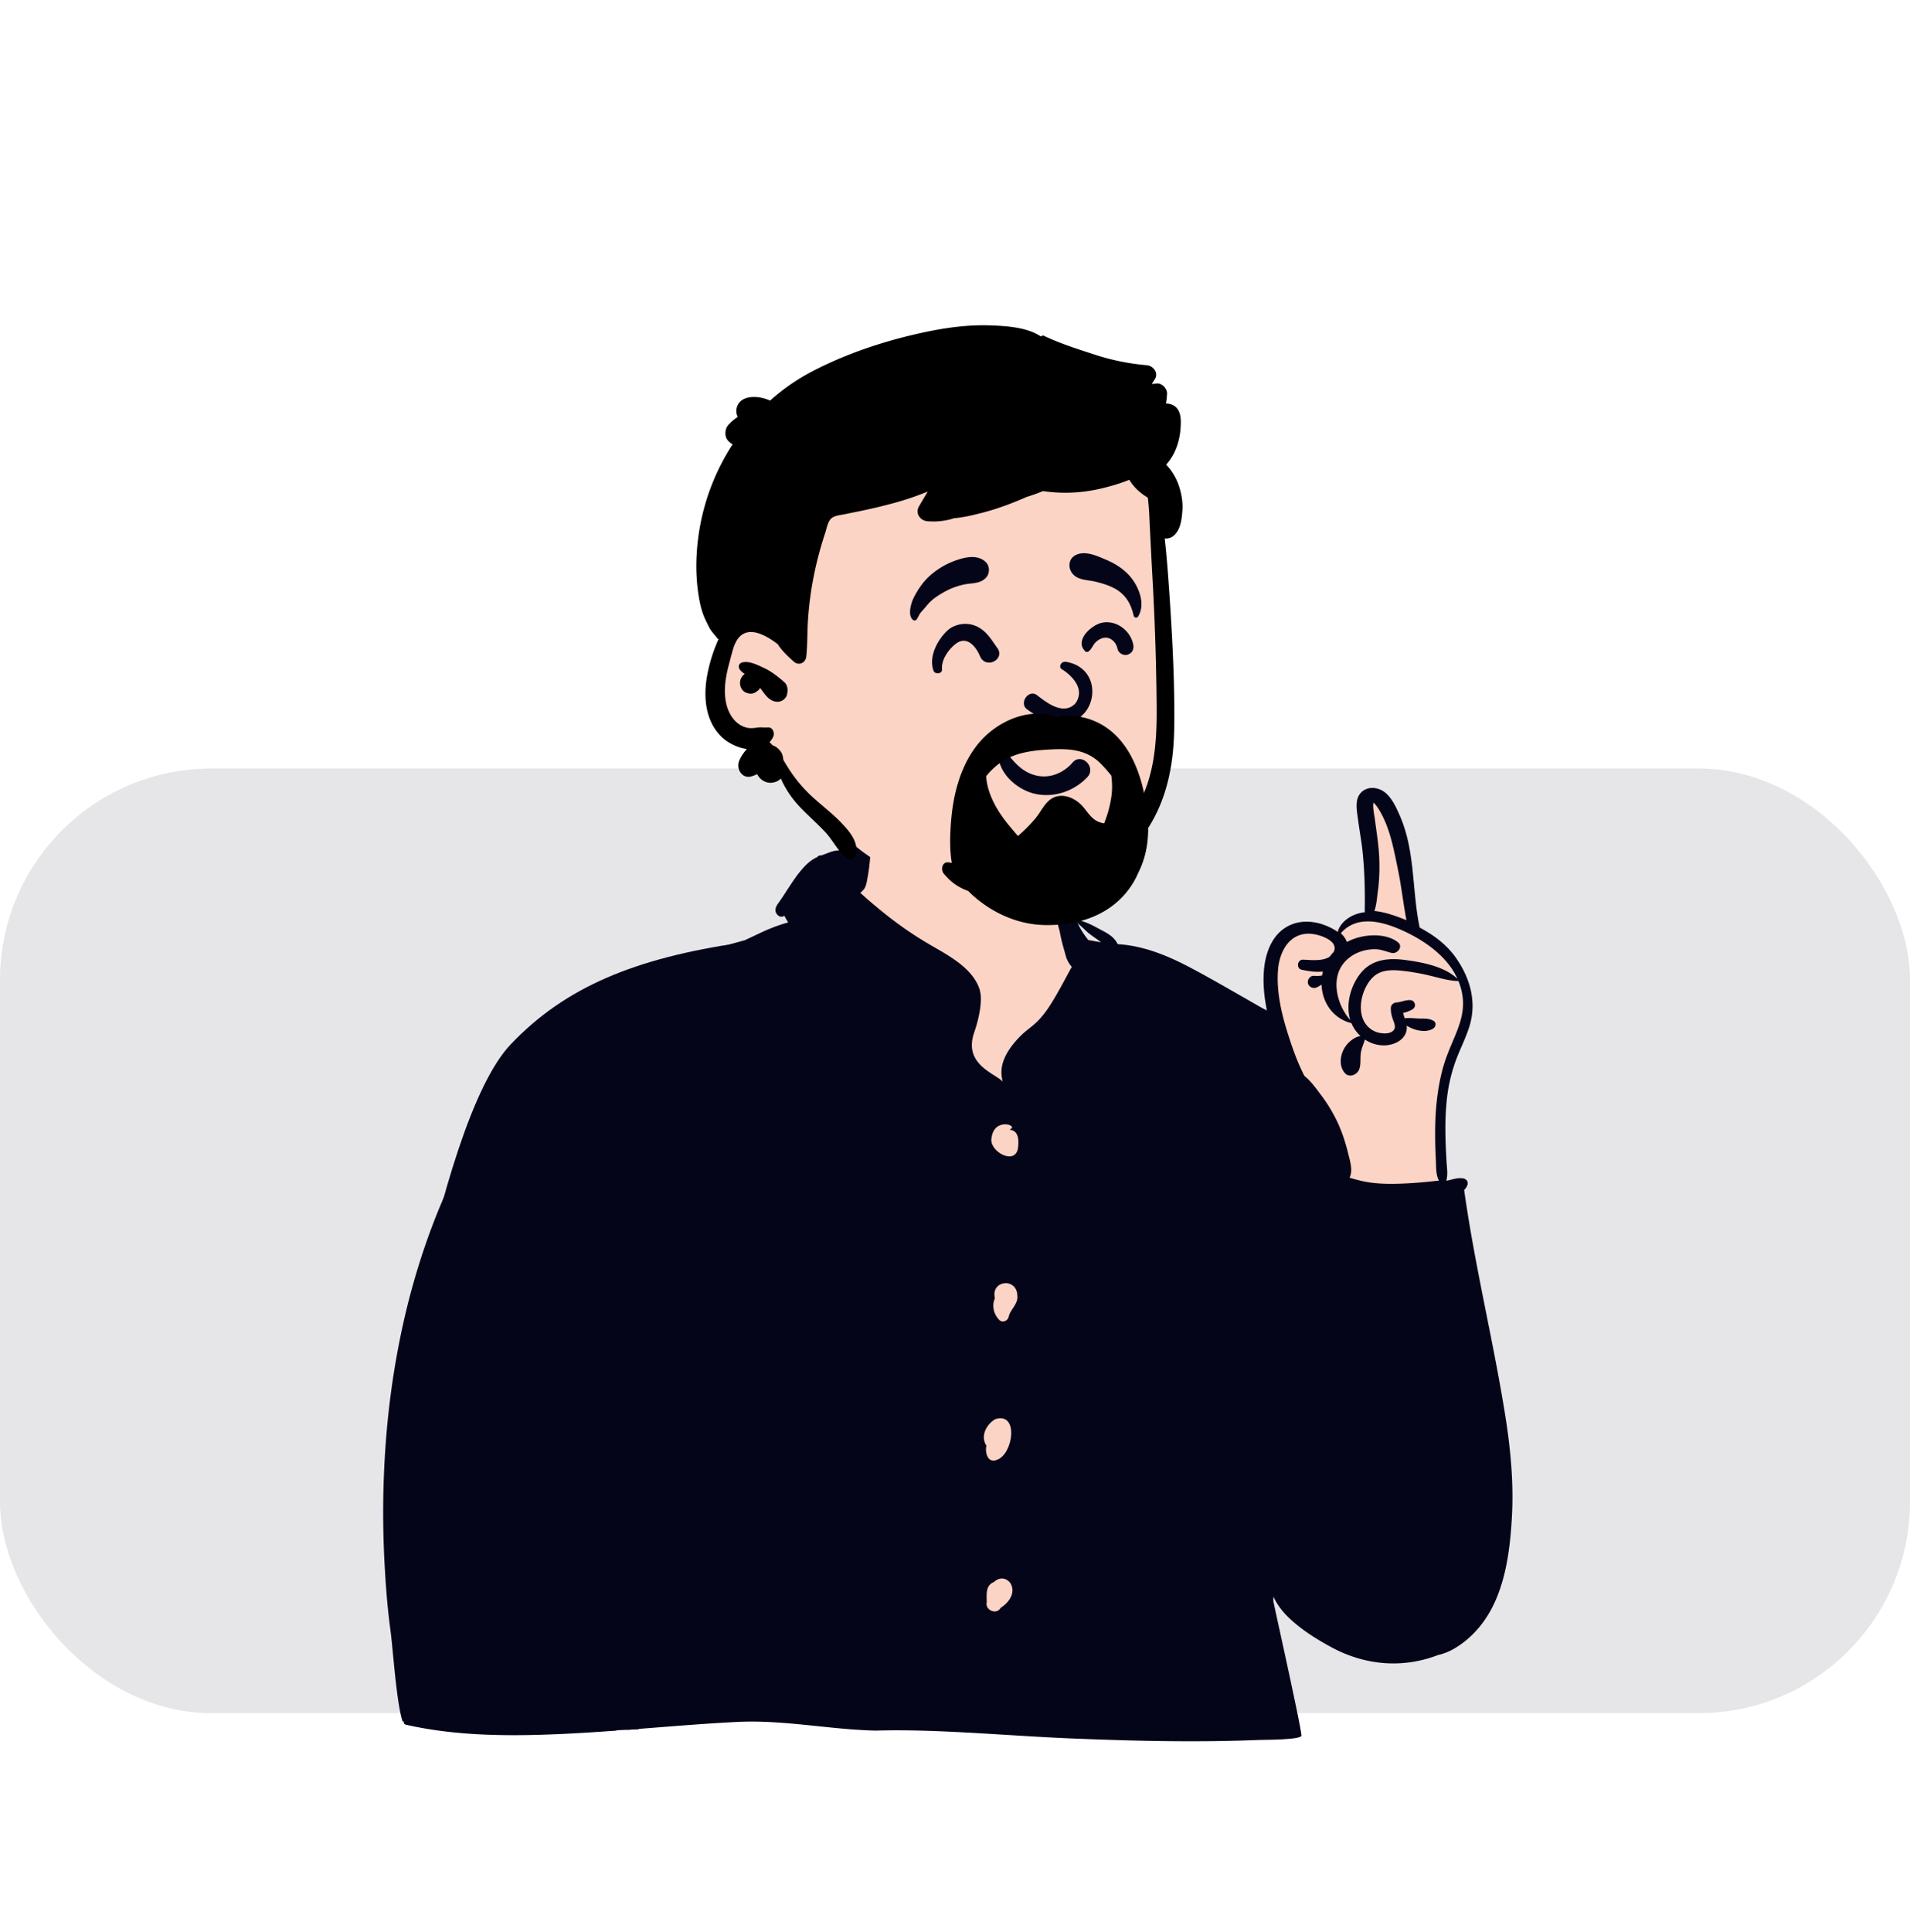 <svg width="271" height="274" fill="none" xmlns="http://www.w3.org/2000/svg"><rect y="109" width="271" height="134" rx="30" fill="#E6E6E8"/><g clip-path="url(#a)"><mask id="c" style="mask-type:luminance" maskUnits="userSpaceOnUse" x="0" y="0" width="252" height="274"><path d="M252 0H0v274h252V0Z" fill="#fff"/></mask><g filter="url(#b)" mask="url(#c)"><path fill-rule="evenodd" clip-rule="evenodd" d="M199.881 123.16c-1.896-5.059-.472-11.463-4.377-15.649-1.155-.681-1.769-.302-2.245.884-.286 1.562-.958 6.939 1.461 6.936.303 3.358.113 6.74-.632 10.036-1.786-.278-3.086.611-4.388 1.273-.972.493-1.943.859-3.115.521-4.843-.827-6.222 4.1-6.281 8.122-.071 1.963-.262 6.537-1.153 8.442-4.037-8.103-12.515-11.792-20.593-13.614-1.267-.339-2.347-.803-3.159-1.596-6.807-2.604-3.537-11.138-6.668-16.042-4.901-5.83-10.787-7.508-18.203-6.509-6.487.695-10.898 7.083-10.498 13.112.12 1.23-.641 2.524-1.09 3.79-4.478 5.194-11.446 7.518-17.44 10.656-19.99 9.469-26.918 16.706-34.687 36.855-3.634 7.582-7.983 14.938-9.427 23.289-1.698 9.838-1.703 19.911-1.112 29.846-1.103.129.097 7.766 1.065 10.413.331.907 1.126 1.561 2.116 1.544 1.99.939 6.665 4.718 8.748 4.593 6.728-.402 13.269.219 19.751-.103 7.014-.347 13.959-1.614 21.002-1.45 12.283.288 3.489.993 16.197 1.553 8.021.358 37.288-3.888 45.287-3.195 6.506 1.328 9.475-.909 8.482-7.497-.367-2.525-1.539-8.141 2.316-8.379 1.824.203 3.334 1.97 4.7 3.002 12.066 8.707 24.394 2.437 25.365-11.876 1.83-12.007 4.394-14.842-1.181-26.831-17.636-44.632 8.934-38.568-9.005-59.473-1.401 1.183-1.045-1.973-1.236-2.653Z" fill="#FBD4C5"/><path fill-rule="evenodd" clip-rule="evenodd" d="M193.179 107.354c.962-.917 2.492-.688 3.431.127.955.827 1.53 2.129 2.02 3.25 2.2 5.044 1.688 10.565 2.801 15.842 2.037 1.066 3.876 2.458 5.178 4.331 1.978 2.845 2.917 6.158 1.925 9.529-.513 1.745-1.383 3.361-2.004 5.068a23.24 23.24 0 0 0-1.264 5.626c-.191 1.883-.217 3.777-.161 5.667.029.98.082 1.957.135 2.934.048.876.208 1.79-.007 2.648l-.027.099c.084-.012.167-.028.249-.046.709-.153 1.334-.392 2.074-.298.577.074.876.54.632 1.067a1.924 1.924 0 0 1-.419.585c1.488 10.664 4.087 21.156 5.797 31.785.775 4.823 1.247 9.66.981 14.541l-.028.485c-.272 4.483-.939 9.423-3.29 13.344-1.098 1.836-2.608 3.465-4.437 4.637-.838.538-1.736.959-2.711 1.168-5.055 1.952-10.4 1.473-15.166-1.106-2.143-1.16-4.281-2.51-6.032-4.187-.85-.815-1.671-1.855-2.174-2.988.001.256-.046.515.007.766l.106.496c.794 3.684 3.819 17.303 3.859 18.447.022.615-5.335.601-5.916.621h-.016c-8.676.351-17.358.163-26.029-.184l-.685-.027c-9.222-.38-19.008-1.365-27.751-1.111-6.56-.147-13.122-1.561-19.682-1.229-5.212.263-10.41.72-15.612 1.115l-.131-1.082c-1.442-11.784-3.703-27.336-2.618-38.993.085-.913-1.385-.908-1.47 0-1.121 12.054 1.334 28.246 2.763 40.185-2.215.162-4.43.31-6.648.422l-.566.03c-7.547.365-15.338.387-22.724-1.291-.228-.052-.305-.272-.257-.456-.074.041-.184.019-.215-.082-.86-2.749-1.298-9.748-1.688-12.777l-.026-.198c-.4-2.942-.63-5.919-.795-8.879a134.037 134.037 0 0 1 .158-17.768c1.438-18.868 7.165-37.93 19.185-53.094 2.905-3.665 6.213-7.019 10.183-9.612 3.893-2.546 8.261-4.339 12.693-5.795 2.93-.963 5.905-1.787 8.881-2.609.112-.055.225-.109.338-.162l.171-.079c1.057-.486 2.099-1.018 3.183-1.451l.239-.094c1.57-.611 3.4-1.151 5.1-1.132 2.753-1.344 5.066-3.375 4.842-6.633-.092-1.339 2.075-1.337 2.152 0 .202 3.557-2.059 6.079-4.941 7.772l.014.014.014.015c.45.494.931.954 1.451 1.381 3.111 2.567 7.048 4.698 10.982 6.101 4.616 1.646 9.228 2.139 14.001.808a25.887 25.887 0 0 0 7.018-3.158 22.34 22.34 0 0 0 1.903-1.364 12.262 12.262 0 0 1-1.419-2.453c-.775-1.751-1.417-4.125-.625-5.974.195-.456.968-.737 1.238-.157.744 1.588 1.054 3.304 1.921 4.857.331.591.711 1.151 1.137 1.68 0 .029 3.255.568 3.255.568 3.934-.002 7.639 1.463 11.119 3.293 2.058 1.082 4.08 2.233 6.096 3.385l3.94 2.253c.291.166.616.326.941.497-.38-1.82-.566-3.675-.441-5.514.189-2.773 1.302-5.806 4.25-6.794 1.394-.469 3.007-.324 4.36.196.625.24 1.304.558 1.885.984.281-1.225 1.466-2.143 2.656-2.549.385-.132.78-.216 1.181-.257a7.933 7.933 0 0 1-.009-.6l.001-.154c.019-.908.011-1.816-.009-2.722a60.733 60.733 0 0 0-.301-5.113c-.151-1.418-.411-2.819-.604-4.231l-.081-.607c-.164-1.196-.439-2.685.533-3.609Zm-6.846 20.134c-3.218-.458-4.775 2.332-4.997 5.018-.201 2.439.207 4.885.844 7.256.239.88.507 1.748.788 2.603.452 1.372.942 2.743 1.539 4.064.182.399.366.799.572 1.184.705.559 1.307 1.314 1.855 2.039l.36.479.097.129a21.696 21.696 0 0 1 2.377 3.911c.619 1.327 1.08 2.711 1.438 4.124l.088.353c.276 1.087.682 2.385.191 3.397.964.288 1.923.549 2.948.688 1.414.193 2.886.205 4.313.155a61.263 61.263 0 0 0 4.129-.295l.99-.105.306-.036a.626.626 0 0 1-.095-.155c-.353-.819-.307-1.768-.345-2.649l-.006-.098a73.526 73.526 0 0 1-.095-2.933c-.024-1.837.027-3.68.235-5.508.18-1.6.461-3.201.9-4.755.442-1.575 1.118-3.055 1.743-4.568.617-1.495 1.126-3.031 1.071-4.662a8.479 8.479 0 0 0-.669-2.996.102.102 0 0 1-.07.023c-1.251-.044-2.435-.395-3.644-.691a31.98 31.98 0 0 0-3.907-.726l-.279-.032c-1.093-.119-2.283-.176-3.293.278-1.093.493-1.782 1.59-2.197 2.642l-.046.121c-.738 1.994-.569 4.656 1.712 5.6.707.294 2.322.473 2.685-.456.164-.423-.172-1.05-.299-1.45-.149-.478-.246-.948-.235-1.446.009-.437.354-.767.792-.802l.04-.003c.797-.033 2.441-.924 2.601.358.031.249-.165.511-.373.632-.419.24-.856.401-1.311.498.062.268.15.529.236.789a.482.482 0 0 1 .169-.046c.675-.054 1.341.05 2.015.057l.37.002c.523.005.978.032 1.485.295.469.242.386.849 0 1.109-1.012.68-2.725.281-3.78-.409.046.35.024.708-.13 1.084-.455 1.114-1.761 1.669-2.93 1.718a4.795 4.795 0 0 1-2.858-.83c-.168.586-.44 1.148-.558 1.755-.154.798.029 1.731-.257 2.48-.287.755-1.394 1.26-2.035.52-.939-1.083-.647-2.797.178-3.893.439-.581 1.236-1.246 2.048-1.352a5.13 5.13 0 0 1-1.3-1.851.104.104 0 0 1-.07.004c-2.64-.7-4.076-3.018-4.164-5.451a5.497 5.497 0 0 1-.608.365c-.505.263-1.154.032-1.31-.515-.143-.509.274-1.137.86-1.095.334.027.67.029 1.003-.024a6.48 6.48 0 0 0 .136-.025c.029-.187.068-.374.115-.559-.997.11-2.04-.048-3.004-.255-.831-.176-.638-1.456.198-1.426l.134.006c1.097.051 2.717.223 3.655-.451a5.99 5.99 0 0 1 .547-.657c.026-.051.048-.106.068-.163.506-1.41-1.888-2.215-2.966-2.368Zm7.755-1.796c-1.424 0-2.768.45-3.845 1.677.384.354.691.765.86 1.248a8.013 8.013 0 0 1 1.657-.654c1.743-.471 4.127-.464 5.593.694.767.606-.076 1.692-.902 1.505-.74-.168-1.383-.477-2.16-.513a6.01 6.01 0 0 0-1.982.242c-.986.289-1.883.835-2.542 1.588-.22.253-.413.527-.575.823-1.231 2.264-.303 5.511 1.396 7.375-.667-2.147-.002-4.679 1.326-6.457 1.6-2.141 3.989-2.384 6.509-2.049l.083.011c2.437.333 5.455.915 7.277 2.65-.182-.4-.391-.788-.626-1.164-1.381-2.204-3.672-3.923-6.048-5.15-.399-.208-.801-.4-1.202-.578-1.522-.679-3.219-1.248-4.819-1.248Zm.779-16.819-.006.025-.004.014c-.084.724.114 1.555.217 2.285l.013.104c.213 1.663.494 3.327.586 5.002.09 1.611.055 3.282-.145 4.886l-.03.229c-.117.874-.187 1.899-.492 2.796 1.172.109 2.344.474 3.409.862.382.141.762.288 1.141.445-.474-2.441-.728-4.917-1.242-7.35l-.101-.485c-.558-2.692-1.084-5.401-2.529-7.809a7.249 7.249 0 0 0-.636-.876.35.35 0 0 0-.181-.128Z" fill="#05051A"/><path fill-rule="evenodd" clip-rule="evenodd" d="M120.49 114.594c.779-1.898 3.414-1.16 3.12.834-.176 1.194-.181 2.096-.457 3.706-.275 1.609-.324 1.869-1.088 2.508a74.164 74.164 0 0 0 4.217 3.538 51.816 51.816 0 0 0 4.954 3.396c1.504.912 3.077 1.719 4.495 2.759 1.318.967 2.52 2.13 3.131 3.648.651 1.616.368 3.286-.112 4.901l-.054.183c-.49 1.6-1.338 3.529-.162 5.037.598.768 1.468 1.311 2.22 1.925a16.877 16.877 0 0 1 1.869 1.776c1.254 1.388 2.274 2.951 2.917 4.693l.057.158c.552 1.541.955 3.43.21 4.943-.214.434-.903.293-1.023-.129-.271-.957-.257-1.96-.484-2.93a10.832 10.832 0 0 0-1.142-2.874c-.994-1.754-2.339-3.252-3.928-4.518l-.476-.375c-1.24-.986-2.379-2.032-2.631-3.664-.269-1.746.453-3.41.917-5.063.324-1.151.429-2.255.08-3.296-.427.675-1.01 1.317-1.471 1.888-.918 1.14-1.844 2.273-2.768 3.407a81.12 81.12 0 0 0-2.752 3.558c-.393.543-.783 1.088-1.171 1.634-.292.411-.699.821-1.017 1.24.078.224.072.482-.069.665-1.687 2.209-4.087-2.4-4.712-3.565-1.275-2.372-2.224-4.891-3.503-7.262a56.745 56.745 0 0 0-4.516-7.095c-1.017-1.357-2.158-2.632-3.088-4.033-.313-.47-.541-.876-.541-.876-.08-.142-.158-.285-.233-.43l-.046.037-.024.018c-.25.167-.618.085-.823-.103-.581-.531-.384-1.121.003-1.672l.051-.07c.474-.644.897-1.325 1.335-1.992l.274-.417c.734-1.115 1.506-2.237 2.486-3.158.454-.427.95-.746 1.477-.984-.045-.093.349-.281.461-.186 1.667-.592 1.853-.856 3.67-.693" fill="#05051A"/><path fill-rule="evenodd" clip-rule="evenodd" d="M150.621 120.481c.11-.055.216-.02.286.072.1.132.088.259-.035.35.164.325.358 1.141.386 1.26.113.481.232.959.357 1.438.253.964.474 1.936.726 2.9.268 1.023.587 2.034.942 3.031.023.065.048.131.075.198l.04.101.01-.015c.072-.111.223-.034.205.083-.017.107-.039.213-.058.319l.038.095c.232.606.391 1.244-.035 1.779-.16.2-.335.318-.554.353-.35 1.12-.79 2.219-1.261 3.274l-.138.308c-.692 1.54-1.431 3.06-2.533 4.371-1.204 1.431-2.86 2.408-3.908 3.977-.488.729-.828 1.496-1.103 2.32l-.104.313c-.195.582-.421 1.147-.985 1.489a.51.51 0 0 1-.595-.074c-1.156-1.186.054-3.4.752-4.548.969-1.597 2.372-2.618 3.777-3.823 1.515-1.298 2.481-3.034 3.415-4.745.572-1.049 1.125-2.119 1.706-3.172-.607-.521-.802-1.555-1.008-2.273l-.018-.065a24.979 24.979 0 0 1-.782-3.518 18.746 18.746 0 0 1-.189-3.411l.012-.293" fill="#05051A"/><path fill-rule="evenodd" clip-rule="evenodd" d="M152.881 125.909c-.135-.179.088-.381.272-.344 1.12.225 2.215.882 3.22 1.413l.108.057c.802.419 1.61.933 2.031 1.748.458.885.42 1.905.358 2.868l-.006.09c-.077 1.154-.089 2.353-.341 3.486-.129.58-.671.744-1.134.607-.552 1.687-2.101 2.93-3.232 4.262-1.443 1.697-1.171 3.989-1.02 6.034.061.827-1.002 1.063-1.549.621l-1.261-1.015c-.21-.169-.42-.339-.629-.51a37.747 37.747 0 0 1-.532-.442l-.263-.225c-.117-.101-.631-.658-.782-.681-.364-.056-1.23.874-1.526 1.166l-.038.037c-.557.53-1.061 1.1-1.53 1.705-.087.111-.256.018-.194-.11.421-.873.91-1.708 1.49-2.489l.117-.155c.387-.505.905-1.396 1.587-1.545.833-.181 1.664.628 2.27 1.077l.038.028c.288.21.573.423.857.637-.029-1.522.169-3.06.98-4.372.572-.925 1.428-1.61 2.161-2.405.816-.885 1.242-1.973 1.981-2.895a.561.561 0 0 1 .368-.203c.029-.741.142-1.49.229-2.223l.025-.219c.088-.797.296-1.77-.107-2.516-.38-.705-1.252-1.202-1.898-1.68l-.527-.397m-37.875-9.834a4.115 4.115 0 0 0-.938.718c-.9.926-1.544 2.078-2.17 3.186-.338.596-.663 1.2-1.003 1.795-.148.259-.3.515-.453.771-.071.118-.283.352-.387.496.116.158.236.314.359.468.047.059 3.276 3.468 4.401 4.802 1.724 2.044 3.265 4.203 4.582 6.513 1.29 2.263 2.271 4.659 3.466 6.965.598 1.155 1.266 2.302 2.117 3.301.033.039.068.076.102.114.324-.85 1.157-1.761 1.566-2.284l.038-.05a76.124 76.124 0 0 1 2.908-3.541 95.856 95.856 0 0 1 2.811-3.102l.361-.38c.668-.7 1.518-1.748 2.497-2.248a4.52 4.52 0 0 0-.366-.537c-.917-1.162-2.214-2.005-3.493-2.766l-.83-.489c-3.128-1.847-6.207-3.78-8.922-6.18-1.436-1.27-2.853-2.601-4.06-4.082l-.427-.524" fill="#05051A"/><path d="M138.214 141.474c1.053-3.06 1.072-5.162.827-5.874 0 0 2.939-.356 6.245-1.78a106.48 106.48 0 0 0 6.061-2.849c.184.445.49.95.735 1.158-.581.985-2.203 4.227-3.49 6.052-1.653 2.344-2.575 2.492-3.949 3.916-3.159 3.276-2.572 5.341-2.388 6.32-1.01-1.157-5.602-2.403-4.041-6.943Z" fill="#FBD4C5"/><path fill-rule="evenodd" clip-rule="evenodd" d="M140.685 156.397c.386-2.996 3.884-1.733 2.648-1.234-.025.026-.05.052-.078.077 1.413.133 1.314 1.741 1.157 2.77-.555 2.302-4.146.207-3.727-1.613Zm.476 22.736c-.625-2.558 3.165-2.984 3.187-.312.122 1.124-.936 1.856-1.203 2.833-.056.635-.861 1.083-1.377.552-.859-.886-1.044-2.089-.607-3.073Zm.054 17.161c3.383-1.056 2.54 4.916.308 5.731-1.348.649-1.811-.977-1.564-1.968-.876-1.29-.074-2.988 1.256-3.763Zm-.197 23.104c1.853-1.731 4.336 1.422.976 3.649-.61 1.084-2.276.32-1.993-.813l-.003-.191c-.025-.986-.125-2.204 1.02-2.645Z" fill="#FBD4C5"/><path d="m86.786 240.451-4.96-41.21 6.613-.981 2.204 42.013-3.857.178ZM72.46 143.133c7.702-8.099 17.57-12.224 32.693-14.42-16.622 27.534-49.978 82.226-50.418 80.73-.551-1.868 6.888-54.917 17.724-66.31Z" fill="#05051A"/><path fill-rule="evenodd" clip-rule="evenodd" d="M164.328 85.029c-.395-3.474.116-10.735.15-11.176.216-2.788-1.088-13.8-3.553-12.786-4.135-3.28-9.643-4.004-14.793-4.35-10.699-.719-22.079.931-30.34 8.145-4.085 3.746-8.062 9.195-7.743 14.868-3.711 5.377-8.944 12.754-4.319 19.04 1.572 2.009 4.07 2.757 6.045 4.278 3.972 3.21 6.464 7.817 10.474 11.008 10.623 9.565 28.662 11.563 39.099.684 8.071-7.879 6.766-19.667 5.346-29.711-.954-6.754.403 6.776-.366 0Z" fill="#FBD4C5"/><path fill-rule="evenodd" clip-rule="evenodd" d="M131.84 41.986c2.862-.578 5.799-.938 8.721-.83l.225.009c2.199.088 4.983.283 6.901 1.563a.395.395 0 0 1 .448-.09c2.279 1.09 4.786 1.877 7.186 2.66a32.429 32.429 0 0 0 7.37 1.501c.942.078 1.748 1.098 1.151 2.011-.142.218-.28.438-.417.659l.69-.072c.758-.077 1.514.733 1.47 1.472a13.66 13.66 0 0 1-.153 1.378 2.05 2.05 0 0 1 .853.155c1.403.594 1.305 2.268 1.2 3.542-.145 1.768-.805 3.641-2.031 4.965.915.952 1.563 2.09 1.95 3.44.28.986.436 2.036.359 3.063l-.025.307c-.095 1.114-.284 2.348-1.084 3.149a1.704 1.704 0 0 1-1.399.516c.292 2.567.479 5.15.655 7.722l.082 1.23c.393 5.947.688 11.932.611 17.888-.072 5.566-1.17 10.969-4.577 15.489-3.103 4.115-7.559 7.149-12.599 8.302-2.717.623-5.49.667-8.239.27-1.333-.193-2.674-.488-3.939-.955-1.4-.518-2.406-1.28-3.348-2.422-.446-.542-.232-1.695.656-1.587 1.342.163 2.567.36 3.853.757l.184.059c1.282.411 2.609.718 3.948.848 2.744.266 5.53-.002 8.159-.835 4.279-1.359 7.965-4.388 10.328-8.193 2.804-4.51 3.121-9.63 3.081-14.816a376.792 376.792 0 0 0-.53-17.07l-.051-.948c-.16-2.925-.314-5.853-.449-8.78a35.07 35.07 0 0 0-.222-2.76c-1.058-.621-2.005-1.477-2.623-2.533-1.241.514-2.546.885-3.746 1.181-2.782.685-5.669.852-8.5.423-.763.316-1.542.594-2.333.833-.214.095-.427.188-.641.28-1.906.817-3.84 1.509-5.852 2.016l-.495.123c-1.059.262-2.209.52-3.336.6a4.845 4.845 0 0 1-.603.186 9.834 9.834 0 0 1-3.143.24c-1.025-.086-1.766-1.124-1.201-2.095.412-.709.829-1.416 1.248-2.121a39.588 39.588 0 0 1-4.49 1.546 76.346 76.346 0 0 1-4.654 1.135c-.834.178-1.671.336-2.503.514-.596.127-1.511.193-1.997.586-.536.432-.689 1.438-.892 2.059a50.634 50.634 0 0 0-1.868 7.403 47.642 47.642 0 0 0-.592 5.068c-.108 1.697-.06 3.405-.234 5.095-.094.896-1.054 1.357-1.764.73l-.25-.222-.124-.114c-.606-.55-1.195-1.135-1.68-1.792a5.915 5.915 0 0 1-.251-.376.06.06 0 0 1-.037-.013l-.135-.102c-1.482-1.105-3.958-2.547-5.404-.71-.46.585-.696 1.33-.892 2.049l-.343 1.286c-.223.84-.432 1.684-.554 2.543-.277 1.925-.137 4.144 1.184 5.686.528.617 1.256 1.058 2.068 1.174.453.062.9-.015 1.349-.072.456-.057.896.035 1.352-.01.726-.07 1.043.8.772 1.347a3.34 3.34 0 0 1-.515.762c.157.136.308.283.453.437.429.138.813.434 1.101.825.233.316.354.659.374 1.021.026.09.048.182.068.275l.393.64c.087.14.173.279.259.414a20.013 20.013 0 0 0 3.492 4.177c1.329 1.212 2.771 2.297 4.02 3.597l.147.155c1.163 1.228 2.39 2.716 1.935 4.502-.118.46-.757.79-1.175.48-1.344-.999-2.02-2.582-3.16-3.794-1.173-1.249-2.473-2.371-3.649-3.616a14.291 14.291 0 0 1-2.653-3.973c-.264.292-.648.5-1.182.581-.916.137-1.77-.401-2.17-1.196a6.879 6.879 0 0 1-.783.298c-1.389.426-2.263-1.122-1.739-2.267a5.65 5.65 0 0 1 1.065-1.594c-1.358-.187-2.74-.89-3.633-1.768-2.239-2.206-2.547-5.52-2.043-8.468a22.225 22.225 0 0 1 1.329-4.611c.104-.256.216-.513.339-.766a.239.239 0 0 1-.182-.088c-.405-.555-.898-1.009-1.199-1.63-.276-.569-.584-1.145-.802-1.738-.45-1.214-.67-2.584-.816-3.868-.302-2.628-.185-5.24.216-7.85a31.688 31.688 0 0 1 4.767-12.44 2.125 2.125 0 0 1-.377-.254l-.059-.05-.095-.087c-.694-.63-.634-1.809 0-2.446l.201-.201a5.248 5.248 0 0 1 1.066-.842 1.771 1.771 0 0 1-.139-1.373c.52-1.785 3.083-1.722 4.707-.944a29.298 29.298 0 0 1 5.949-4.13c5.143-2.689 10.958-4.564 16.636-5.71Zm-26.585 46.995c.96-.314 2.236.345 3.099.742 1.094.503 2.026 1.247 2.927 2.033.449.393.53 1.036.418 1.585-.011.055-.022.112-.035.169-.119.586-.771 1.046-1.349 1.03-1.208-.033-1.783-1.078-2.467-1.963-.08.143-.181.275-.306.374l-.084.067c-.284.216-.597.39-.972.372a1.806 1.806 0 0 1-.755-.204c-.586-.31-.844-1.07-.685-1.689a1.57 1.57 0 0 1 .623-.905l-.111-.076c-.236-.165-.452-.34-.621-.596l-.038-.061h.015a.595.595 0 0 1 .341-.878Z" fill="#000"/><path fill-rule="evenodd" clip-rule="evenodd" d="M150.62 107.462c-1.353.392-2.805.427-4.185.022-1.251-.367-2.535-1.175-3.456-2.243-.818-.95-1.347-2.104-1.327-3.336a.545.545 0 0 1 .131-.349.611.611 0 0 1 .703-.162.502.502 0 0 1 .25.246c.141.186.282.369.424.547 1.138 1.405 2.239 2.454 3.95 2.831a4.814 4.814 0 0 0 2.706-.198 5.807 5.807 0 0 0 2.378-1.671c.292-.34.636-.478.972-.48.382-.003.759.174 1.042.457.28.279.466.657.483 1.053a1.4 1.4 0 0 1-.399 1.033 8.134 8.134 0 0 1-3.672 2.25Zm-.042-17.592c1.387.843 3.501 2.809 2.008 4.898-1.756 1.843-4.285-.27-5.531-1.225-1.155-.74-2.453 1.164-1.381 2.029 9.004 6.665 12.658-5.481 5.606-6.693-.777-.133-1.065.73-.702.991Zm-12.974-3.709c-.446-.285-.971-.383-1.552-.118-.454.206-1.251.895-1.805 1.8-.379.618-.648 1.345-.592 2.102a.476.476 0 0 1-.154.4.602.602 0 0 1-.335.15.867.867 0 0 1-.353-.033.524.524 0 0 1-.349-.3c-.388-1.03-.221-2.18.214-3.219.587-1.4 1.653-2.573 2.352-2.951 1.195-.647 2.605-.677 3.802-.018 1.019.562 1.656 1.468 2.29 2.392.135.196.268.39.407.582.276.384.304.765.197 1.091-.119.362-.422.667-.801.826a1.44 1.44 0 0 1-1.116.017c-.304-.128-.582-.378-.759-.801-.297-.714-.792-1.501-1.446-1.92Zm22.64 1.588c-.305.159-.544.207-.883.105a1.256 1.256 0 0 1-.517-.309 1.032 1.032 0 0 1-.287-.52 2.132 2.132 0 0 0-.748-1.245 1.502 1.502 0 0 0-1.194-.314c-.492.082-.961.398-1.284.77-.108.125-.193.266-.278.407-.159.263-.314.507-.533.7a.489.489 0 0 1-.477.101c-.49-.492-.585-.865-.569-1.235.017-.388.17-.78.417-1.147.58-.86 1.681-1.565 2.424-1.725 1.018-.218 2.028.044 2.839.612.833.585 1.451 1.493 1.644 2.516.046.247.026.513-.068.743a1.032 1.032 0 0 1-.486.54Zm-20.396-10.755c-.611.595-1.334.687-2.065.769a9.76 9.76 0 0 0-1.05.155c-.877.198-1.744.496-2.535.926-.827.449-1.729.99-2.377 1.684-.154.165-.299.338-.445.512-.133.158-.26.31-.395.457-.155.17-.302.346-.448.522-.09.15-.108.186-.127.224a5.083 5.083 0 0 1-.095.19 3.53 3.53 0 0 1-.17.29c-.101.171-.156.219-.203.24a.418.418 0 0 1-.224.042.372.372 0 0 1-.194-.094c-.314-.265-.406-.7-.397-1.16.015-.701.273-1.476.511-1.953.554-1.107 1.321-2.258 2.245-3.085a10.916 10.916 0 0 1 3.53-2.15c.823-.305 1.775-.586 2.671-.55.646.025 1.262.216 1.77.695.313.294.462.712.462 1.13 0 .427-.155.855-.464 1.156Zm21.638 5.448a.329.329 0 0 1-.152.134.352.352 0 0 1-.482-.24c-.406-1.78-1.193-3.105-2.874-3.959-.826-.42-1.777-.687-2.677-.9-.261-.062-.537-.102-.816-.143-.872-.127-1.75-.273-2.318-.978a1.878 1.878 0 0 1-.406-1.463c.077-.468.35-.897.847-1.154 1.236-.639 2.773-.012 4.022.523l.272.116c1.222.515 2.335 1.195 3.251 2.168.726.772 1.399 1.913 1.671 3.087.225.977.172 1.974-.338 2.809Z" fill="#05051A"/><path fill-rule="evenodd" clip-rule="evenodd" d="M156.232 103.37a22.21 22.21 0 0 1 1.442 1.64c.126.908.156 1.826.04 2.773-.169 1.374-.544 2.717-1.051 4.006a3.172 3.172 0 0 1-.883-.259c-.915-.421-1.425-1.267-2.044-2.015-1.233-1.485-3.481-2.363-5.053-.823-.684.671-1.121 1.598-1.73 2.335a21.029 21.029 0 0 1-2.21 2.277c-.097.088-.198.183-.303.277a68.144 68.144 0 0 1-1.288-1.513c-1.25-1.521-2.33-3.205-2.898-5.104a8.597 8.597 0 0 1-.336-1.864 9.924 9.924 0 0 1 1.914-1.838c2.176-1.57 4.683-1.825 7.292-1.961 2.698-.14 5.128.044 7.108 2.069Zm6.583 7.286a28.318 28.318 0 0 0-.506-3.234c-.872-4.048-2.762-8.083-6.551-9.932-1.793-.876-3.83-1.184-5.762-.762-3.391-1.27-7.156.026-9.825 2.347-3.148 2.738-4.601 7.035-5.089 11.061-.34 2.801-.468 6.542.327 8.574.794 2.032 5.845 7.466 13.055 7.504 10.269.054 12.765-6.87 13.069-7.476 1.265-2.52 1.559-5.302 1.282-8.082Z" fill="#000"/></g></g><defs><clipPath id="a"><path fill="#fff" d="M0 0h252v274H0z"/></clipPath><filter id="b" x="49.367" y="41.137" width="170.227" height="210.843" filterUnits="userSpaceOnUse" color-interpolation-filters="sRGB"><feFlood flood-opacity="0" result="BackgroundImageFix"/><feColorMatrix in="SourceAlpha" values="0 0 0 0 0 0 0 0 0 0 0 0 0 0 0 0 0 0 127 0" result="hardAlpha"/><feOffset dy="5"/><feGaussianBlur stdDeviation="2.5"/><feComposite in2="hardAlpha" operator="out"/><feColorMatrix values="0 0 0 0 0 0 0 0 0 0 0 0 0 0 0 0 0 0 0.35 0"/><feBlend in2="BackgroundImageFix" result="effect1_dropShadow_22_25"/><feBlend in="SourceGraphic" in2="effect1_dropShadow_22_25" result="shape"/></filter></defs></svg>